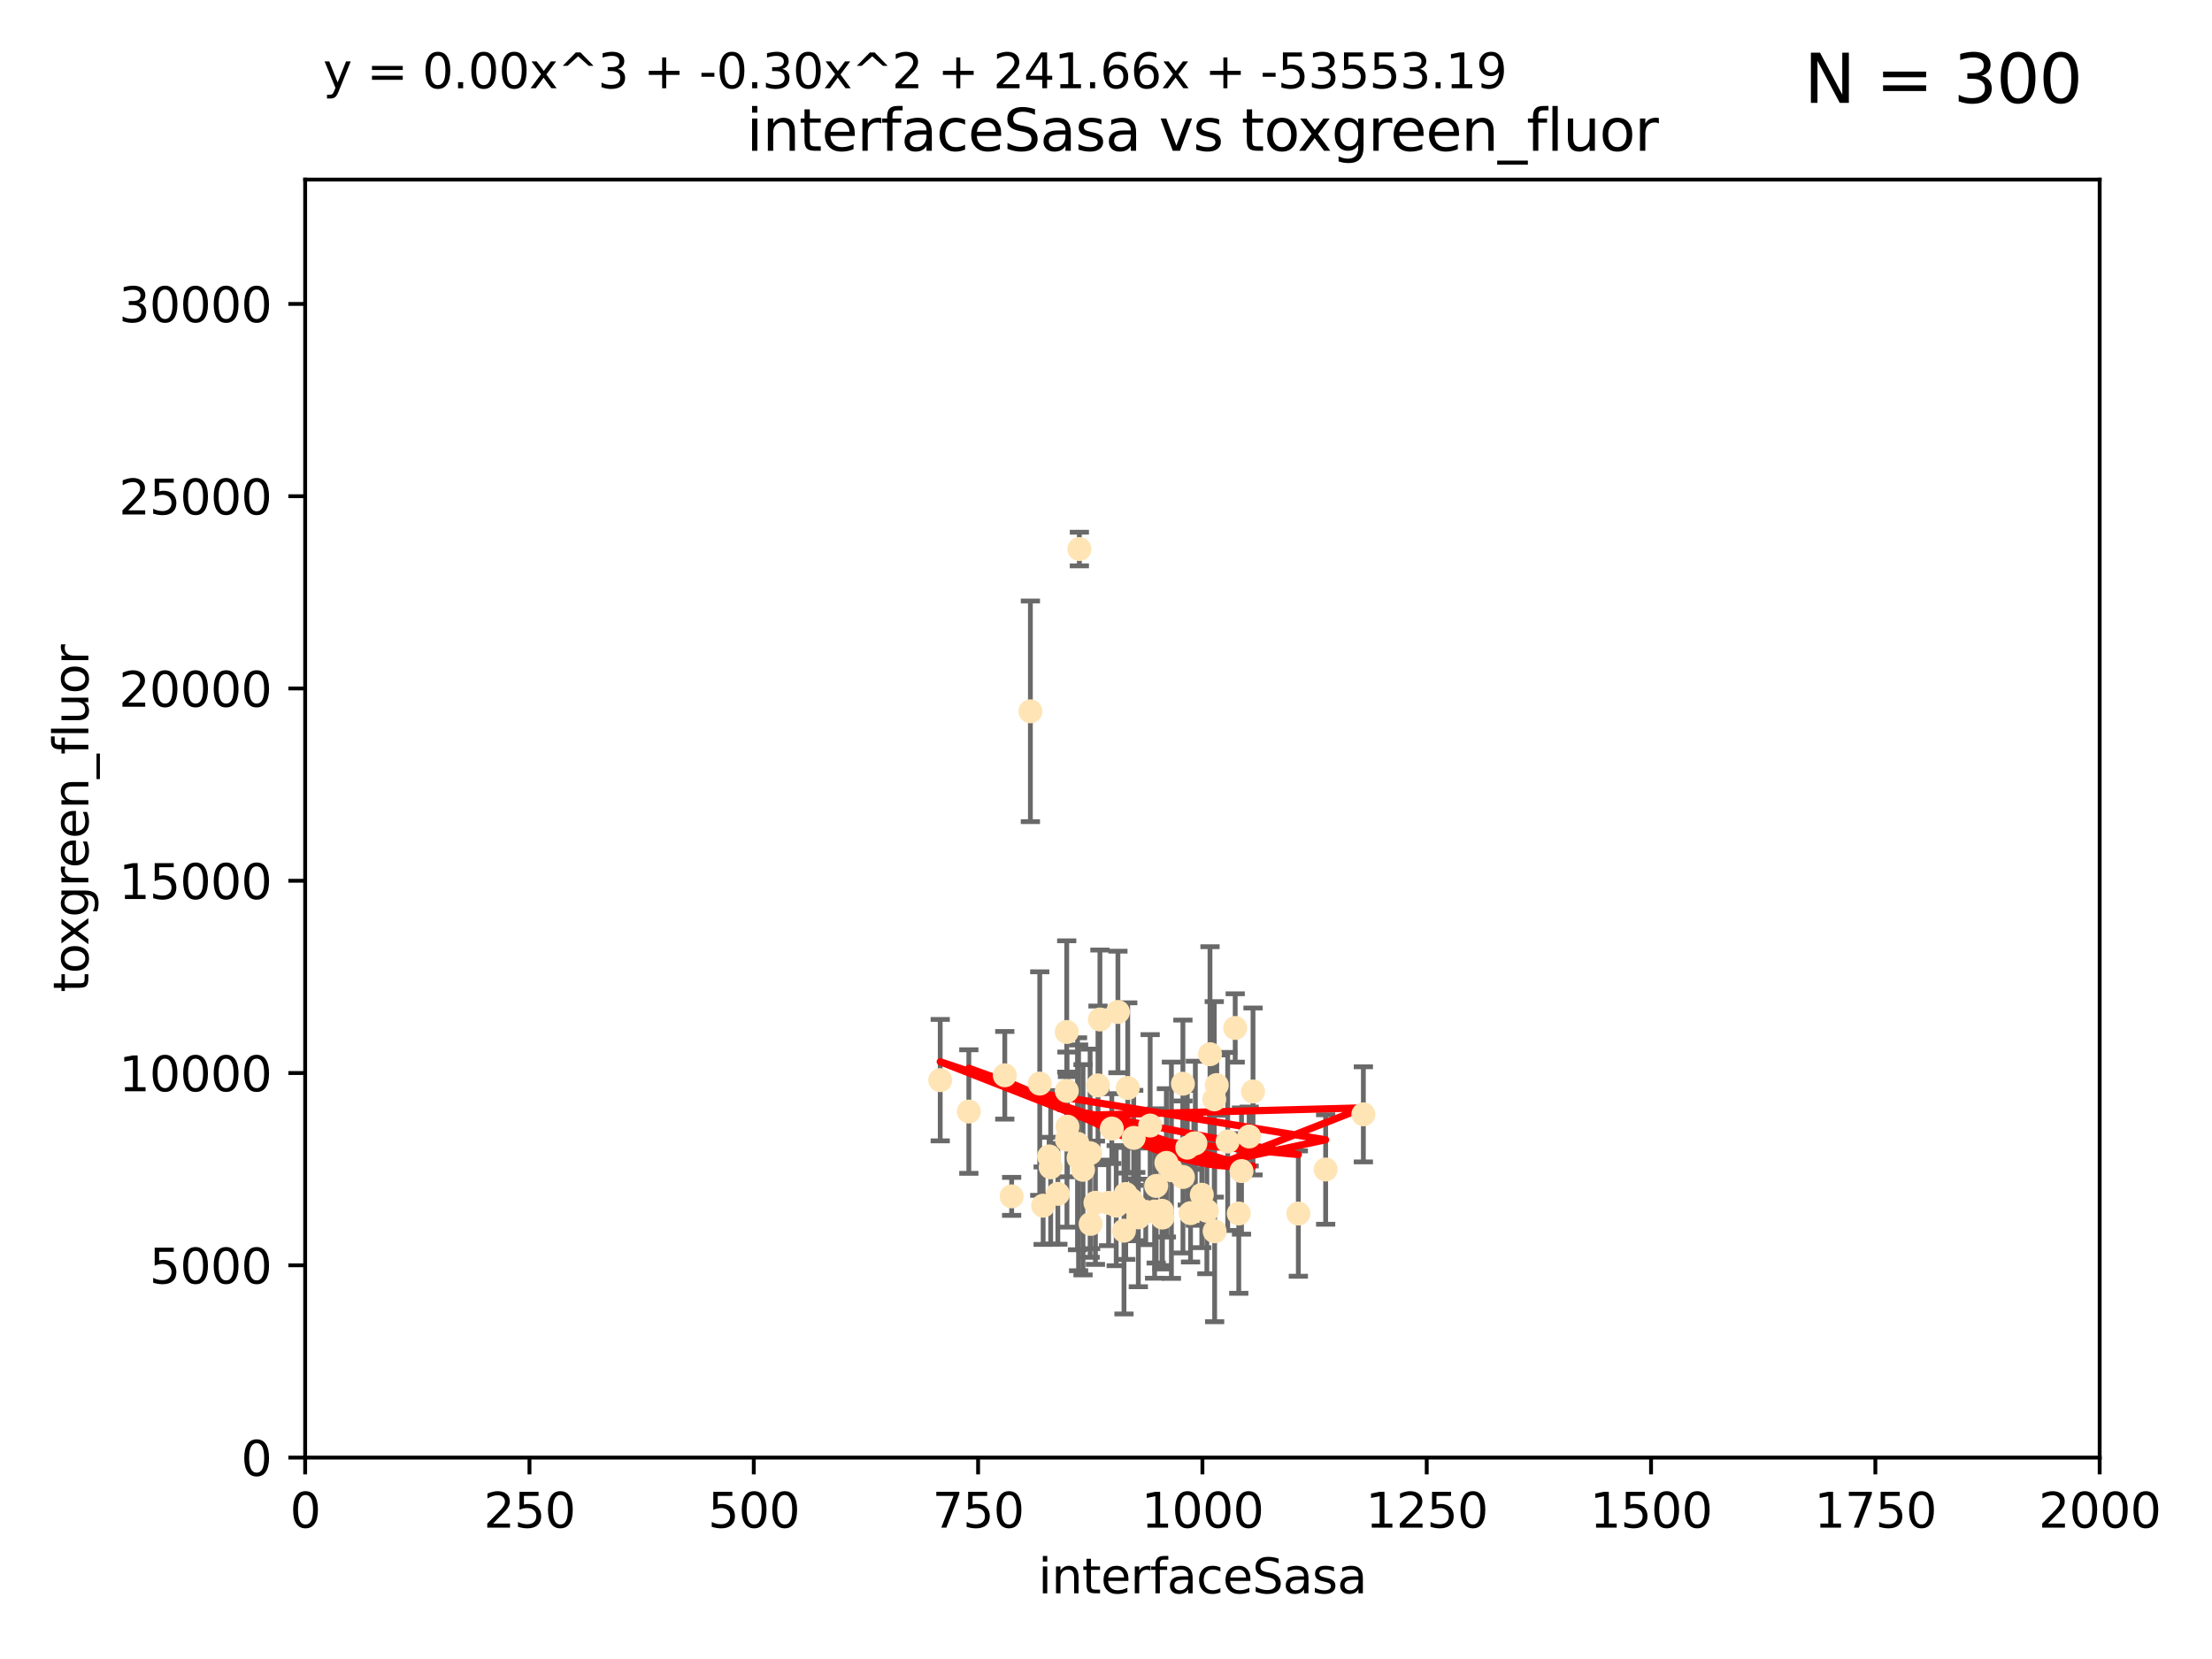 <?xml version="1.0" encoding="utf-8" standalone="no"?>
<!DOCTYPE svg PUBLIC "-//W3C//DTD SVG 1.1//EN"
  "http://www.w3.org/Graphics/SVG/1.1/DTD/svg11.dtd">
<svg xmlns:xlink="http://www.w3.org/1999/xlink" width="460.8pt" height="345.6pt" viewBox="0 0 460.8 345.6" xmlns="http://www.w3.org/2000/svg" version="1.1">
 <defs>
  <style type="text/css">*{stroke-linejoin: round; stroke-linecap: butt}</style>
 </defs>
 <g id="figure_1">
  <g id="patch_1">
   <path d="M 0 345.6 
L 460.8 345.6 
L 460.8 0 
L 0 0 
z
" style="fill: #ffffff"/>
  </g>
  <g id="axes_1">
   <g id="patch_2">
    <path d="M 63.571 303.64 
L 437.4 303.64 
L 437.4 37.411 
L 63.571 37.411 
z
" style="fill: #ffffff"/>
   </g>
   <g id="PathCollection_1">
    <defs>
     <path id="m7c29e1e94b" d="M 0 1.118 
C 0.297 1.118 0.581 1 0.791 0.791 
C 1 0.581 1.118 0.297 1.118 0 
C 1.118 -0.297 1 -0.581 0.791 -0.791 
C 0.581 -1 0.297 -1.118 0 -1.118 
C -0.297 -1.118 -0.581 -1 -0.791 -0.791 
C -1 -0.581 -1.118 -0.297 -1.118 0 
C -1.118 0.297 -1 0.581 -0.791 0.791 
C -0.581 1 -0.297 1.118 0 1.118 
z
" style="stroke: #ffe4b5"/>
    </defs>
    <g clip-path="url(#pacd7033d51)">
     <use xlink:href="#m7c29e1e94b" x="230.944" y="250.586" style="fill: #ffe4b5; stroke: #ffe4b5"/>
     <use xlink:href="#m7c29e1e94b" x="257.317" y="214.142" style="fill: #ffe4b5; stroke: #ffe4b5"/>
     <use xlink:href="#m7c29e1e94b" x="253.473" y="226.035" style="fill: #ffe4b5; stroke: #ffe4b5"/>
     <use xlink:href="#m7c29e1e94b" x="284.016" y="232.138" style="fill: #ffe4b5; stroke: #ffe4b5"/>
     <use xlink:href="#m7c29e1e94b" x="224.852" y="114.374" style="fill: #ffe4b5; stroke: #ffe4b5"/>
     <use xlink:href="#m7c29e1e94b" x="229.134" y="212.376" style="fill: #ffe4b5; stroke: #ffe4b5"/>
     <use xlink:href="#m7c29e1e94b" x="252.951" y="229.021" style="fill: #ffe4b5; stroke: #ffe4b5"/>
     <use xlink:href="#m7c29e1e94b" x="248.013" y="252.72" style="fill: #ffe4b5; stroke: #ffe4b5"/>
     <use xlink:href="#m7c29e1e94b" x="261.026" y="227.372" style="fill: #ffe4b5; stroke: #ffe4b5"/>
     <use xlink:href="#m7c29e1e94b" x="258.058" y="252.794" style="fill: #ffe4b5; stroke: #ffe4b5"/>
     <use xlink:href="#m7c29e1e94b" x="250.357" y="248.887" style="fill: #ffe4b5; stroke: #ffe4b5"/>
     <use xlink:href="#m7c29e1e94b" x="234.146" y="256.373" style="fill: #ffe4b5; stroke: #ffe4b5"/>
     <use xlink:href="#m7c29e1e94b" x="242.065" y="252.225" style="fill: #ffe4b5; stroke: #ffe4b5"/>
     <use xlink:href="#m7c29e1e94b" x="222.376" y="234.705" style="fill: #ffe4b5; stroke: #ffe4b5"/>
     <use xlink:href="#m7c29e1e94b" x="270.467" y="252.808" style="fill: #ffe4b5; stroke: #ffe4b5"/>
     <use xlink:href="#m7c29e1e94b" x="234.932" y="226.641" style="fill: #ffe4b5; stroke: #ffe4b5"/>
     <use xlink:href="#m7c29e1e94b" x="240.856" y="247.05" style="fill: #ffe4b5; stroke: #ffe4b5"/>
     <use xlink:href="#m7c29e1e94b" x="225.615" y="243.688" style="fill: #ffe4b5; stroke: #ffe4b5"/>
     <use xlink:href="#m7c29e1e94b" x="251.411" y="252.228" style="fill: #ffe4b5; stroke: #ffe4b5"/>
     <use xlink:href="#m7c29e1e94b" x="220.37" y="248.704" style="fill: #ffe4b5; stroke: #ffe4b5"/>
     <use xlink:href="#m7c29e1e94b" x="232.527" y="251.16" style="fill: #ffe4b5; stroke: #ffe4b5"/>
     <use xlink:href="#m7c29e1e94b" x="244.026" y="243.781" style="fill: #ffe4b5; stroke: #ffe4b5"/>
     <use xlink:href="#m7c29e1e94b" x="247.332" y="239.082" style="fill: #ffe4b5; stroke: #ffe4b5"/>
     <use xlink:href="#m7c29e1e94b" x="253.033" y="256.503" style="fill: #ffe4b5; stroke: #ffe4b5"/>
     <use xlink:href="#m7c29e1e94b" x="242.979" y="242.243" style="fill: #ffe4b5; stroke: #ffe4b5"/>
     <use xlink:href="#m7c29e1e94b" x="227.196" y="254.966" style="fill: #ffe4b5; stroke: #ffe4b5"/>
     <use xlink:href="#m7c29e1e94b" x="260.224" y="236.753" style="fill: #ffe4b5; stroke: #ffe4b5"/>
     <use xlink:href="#m7c29e1e94b" x="234.51" y="248.729" style="fill: #ffe4b5; stroke: #ffe4b5"/>
     <use xlink:href="#m7c29e1e94b" x="224.465" y="238.266" style="fill: #ffe4b5; stroke: #ffe4b5"/>
     <use xlink:href="#m7c29e1e94b" x="209.316" y="224.002" style="fill: #ffe4b5; stroke: #ffe4b5"/>
     <use xlink:href="#m7c29e1e94b" x="218.877" y="243.169" style="fill: #ffe4b5; stroke: #ffe4b5"/>
     <use xlink:href="#m7c29e1e94b" x="258.628" y="243.949" style="fill: #ffe4b5; stroke: #ffe4b5"/>
     <use xlink:href="#m7c29e1e94b" x="231.609" y="235.101" style="fill: #ffe4b5; stroke: #ffe4b5"/>
     <use xlink:href="#m7c29e1e94b" x="216.6" y="225.731" style="fill: #ffe4b5; stroke: #ffe4b5"/>
     <use xlink:href="#m7c29e1e94b" x="238.682" y="252.459" style="fill: #ffe4b5; stroke: #ffe4b5"/>
     <use xlink:href="#m7c29e1e94b" x="255.751" y="237.786" style="fill: #ffe4b5; stroke: #ffe4b5"/>
     <use xlink:href="#m7c29e1e94b" x="222.232" y="227.251" style="fill: #ffe4b5; stroke: #ffe4b5"/>
     <use xlink:href="#m7c29e1e94b" x="246.422" y="225.755" style="fill: #ffe4b5; stroke: #ffe4b5"/>
     <use xlink:href="#m7c29e1e94b" x="252.065" y="219.606" style="fill: #ffe4b5; stroke: #ffe4b5"/>
     <use xlink:href="#m7c29e1e94b" x="276.158" y="243.629" style="fill: #ffe4b5; stroke: #ffe4b5"/>
     <use xlink:href="#m7c29e1e94b" x="214.649" y="148.181" style="fill: #ffe4b5; stroke: #ffe4b5"/>
     <use xlink:href="#m7c29e1e94b" x="195.864" y="225.013" style="fill: #ffe4b5; stroke: #ffe4b5"/>
     <use xlink:href="#m7c29e1e94b" x="249.02" y="238.16" style="fill: #ffe4b5; stroke: #ffe4b5"/>
     <use xlink:href="#m7c29e1e94b" x="237.136" y="253.604" style="fill: #ffe4b5; stroke: #ffe4b5"/>
     <use xlink:href="#m7c29e1e94b" x="222.217" y="214.982" style="fill: #ffe4b5; stroke: #ffe4b5"/>
     <use xlink:href="#m7c29e1e94b" x="228.733" y="226.106" style="fill: #ffe4b5; stroke: #ffe4b5"/>
     <use xlink:href="#m7c29e1e94b" x="240.525" y="252.382" style="fill: #ffe4b5; stroke: #ffe4b5"/>
     <use xlink:href="#m7c29e1e94b" x="232.884" y="210.811" style="fill: #ffe4b5; stroke: #ffe4b5"/>
     <use xlink:href="#m7c29e1e94b" x="242.155" y="253.638" style="fill: #ffe4b5; stroke: #ffe4b5"/>
     <use xlink:href="#m7c29e1e94b" x="228.2" y="250.551" style="fill: #ffe4b5; stroke: #ffe4b5"/>
     <use xlink:href="#m7c29e1e94b" x="218.555" y="240.904" style="fill: #ffe4b5; stroke: #ffe4b5"/>
     <use xlink:href="#m7c29e1e94b" x="217.308" y="251.165" style="fill: #ffe4b5; stroke: #ffe4b5"/>
     <use xlink:href="#m7c29e1e94b" x="236.172" y="237.036" style="fill: #ffe4b5; stroke: #ffe4b5"/>
     <use xlink:href="#m7c29e1e94b" x="235.708" y="250.007" style="fill: #ffe4b5; stroke: #ffe4b5"/>
     <use xlink:href="#m7c29e1e94b" x="227.093" y="240.236" style="fill: #ffe4b5; stroke: #ffe4b5"/>
     <use xlink:href="#m7c29e1e94b" x="201.826" y="231.557" style="fill: #ffe4b5; stroke: #ffe4b5"/>
     <use xlink:href="#m7c29e1e94b" x="210.744" y="249.226" style="fill: #ffe4b5; stroke: #ffe4b5"/>
     <use xlink:href="#m7c29e1e94b" x="248.697" y="238.233" style="fill: #ffe4b5; stroke: #ffe4b5"/>
     <use xlink:href="#m7c29e1e94b" x="236.603" y="251.355" style="fill: #ffe4b5; stroke: #ffe4b5"/>
     <use xlink:href="#m7c29e1e94b" x="246.431" y="245.186" style="fill: #ffe4b5; stroke: #ffe4b5"/>
     <use xlink:href="#m7c29e1e94b" x="224.686" y="241.198" style="fill: #ffe4b5; stroke: #ffe4b5"/>
     <use xlink:href="#m7c29e1e94b" x="239.6" y="234.47" style="fill: #ffe4b5; stroke: #ffe4b5"/>
     <use xlink:href="#m7c29e1e94b" x="222.265" y="237.399" style="fill: #ffe4b5; stroke: #ffe4b5"/>
    </g>
   </g>
   <g id="matplotlib.axis_1">
    <g id="xtick_1">
     <g id="line2d_1">
      <defs>
       <path id="m3c625087c8" d="M 0 0 
L 0 3.5 
" style="stroke: #000000; stroke-width: 0.8"/>
      </defs>
      <g>
       <use xlink:href="#m3c625087c8" x="63.571" y="303.64" style="stroke: #000000; stroke-width: 0.8"/>
      </g>
     </g>
     <g id="text_1">
      <!-- 0 -->
      <g transform="translate(60.39 318.238)scale(0.1 -0.1)">
       <defs>
        <path id="DejaVuSans-30" d="M 2034 4250 
Q 1547 4250 1301 3770 
Q 1056 3291 1056 2328 
Q 1056 1369 1301 889 
Q 1547 409 2034 409 
Q 2525 409 2770 889 
Q 3016 1369 3016 2328 
Q 3016 3291 2770 3770 
Q 2525 4250 2034 4250 
z
M 2034 4750 
Q 2819 4750 3233 4129 
Q 3647 3509 3647 2328 
Q 3647 1150 3233 529 
Q 2819 -91 2034 -91 
Q 1250 -91 836 529 
Q 422 1150 422 2328 
Q 422 3509 836 4129 
Q 1250 4750 2034 4750 
z
" transform="scale(0.016)"/>
       </defs>
       <use xlink:href="#DejaVuSans-30"/>
      </g>
     </g>
    </g>
    <g id="xtick_2">
     <g id="line2d_2">
      <g>
       <use xlink:href="#m3c625087c8" x="110.3" y="303.64" style="stroke: #000000; stroke-width: 0.8"/>
      </g>
     </g>
     <g id="text_2">
      <!-- 250 -->
      <g transform="translate(100.756 318.238)scale(0.1 -0.1)">
       <defs>
        <path id="DejaVuSans-32" d="M 1228 531 
L 3431 531 
L 3431 0 
L 469 0 
L 469 531 
Q 828 903 1448 1529 
Q 2069 2156 2228 2338 
Q 2531 2678 2651 2914 
Q 2772 3150 2772 3378 
Q 2772 3750 2511 3984 
Q 2250 4219 1831 4219 
Q 1534 4219 1204 4116 
Q 875 4013 500 3803 
L 500 4441 
Q 881 4594 1212 4672 
Q 1544 4750 1819 4750 
Q 2544 4750 2975 4387 
Q 3406 4025 3406 3419 
Q 3406 3131 3298 2873 
Q 3191 2616 2906 2266 
Q 2828 2175 2409 1742 
Q 1991 1309 1228 531 
z
" transform="scale(0.016)"/>
        <path id="DejaVuSans-35" d="M 691 4666 
L 3169 4666 
L 3169 4134 
L 1269 4134 
L 1269 2991 
Q 1406 3038 1543 3061 
Q 1681 3084 1819 3084 
Q 2600 3084 3056 2656 
Q 3513 2228 3513 1497 
Q 3513 744 3044 326 
Q 2575 -91 1722 -91 
Q 1428 -91 1123 -41 
Q 819 9 494 109 
L 494 744 
Q 775 591 1075 516 
Q 1375 441 1709 441 
Q 2250 441 2565 725 
Q 2881 1009 2881 1497 
Q 2881 1984 2565 2268 
Q 2250 2553 1709 2553 
Q 1456 2553 1204 2497 
Q 953 2441 691 2322 
L 691 4666 
z
" transform="scale(0.016)"/>
       </defs>
       <use xlink:href="#DejaVuSans-32"/>
       <use xlink:href="#DejaVuSans-35" x="63.623"/>
       <use xlink:href="#DejaVuSans-30" x="127.246"/>
      </g>
     </g>
    </g>
    <g id="xtick_3">
     <g id="line2d_3">
      <g>
       <use xlink:href="#m3c625087c8" x="157.028" y="303.64" style="stroke: #000000; stroke-width: 0.8"/>
      </g>
     </g>
     <g id="text_3">
      <!-- 500 -->
      <g transform="translate(147.485 318.238)scale(0.1 -0.1)">
       <use xlink:href="#DejaVuSans-35"/>
       <use xlink:href="#DejaVuSans-30" x="63.623"/>
       <use xlink:href="#DejaVuSans-30" x="127.246"/>
      </g>
     </g>
    </g>
    <g id="xtick_4">
     <g id="line2d_4">
      <g>
       <use xlink:href="#m3c625087c8" x="203.757" y="303.64" style="stroke: #000000; stroke-width: 0.8"/>
      </g>
     </g>
     <g id="text_4">
      <!-- 750 -->
      <g transform="translate(194.213 318.238)scale(0.1 -0.1)">
       <defs>
        <path id="DejaVuSans-37" d="M 525 4666 
L 3525 4666 
L 3525 4397 
L 1831 0 
L 1172 0 
L 2766 4134 
L 525 4134 
L 525 4666 
z
" transform="scale(0.016)"/>
       </defs>
       <use xlink:href="#DejaVuSans-37"/>
       <use xlink:href="#DejaVuSans-35" x="63.623"/>
       <use xlink:href="#DejaVuSans-30" x="127.246"/>
      </g>
     </g>
    </g>
    <g id="xtick_5">
     <g id="line2d_5">
      <g>
       <use xlink:href="#m3c625087c8" x="250.486" y="303.64" style="stroke: #000000; stroke-width: 0.8"/>
      </g>
     </g>
     <g id="text_5">
      <!-- 1000 -->
      <g transform="translate(237.761 318.238)scale(0.1 -0.1)">
       <defs>
        <path id="DejaVuSans-31" d="M 794 531 
L 1825 531 
L 1825 4091 
L 703 3866 
L 703 4441 
L 1819 4666 
L 2450 4666 
L 2450 531 
L 3481 531 
L 3481 0 
L 794 0 
L 794 531 
z
" transform="scale(0.016)"/>
       </defs>
       <use xlink:href="#DejaVuSans-31"/>
       <use xlink:href="#DejaVuSans-30" x="63.623"/>
       <use xlink:href="#DejaVuSans-30" x="127.246"/>
       <use xlink:href="#DejaVuSans-30" x="190.869"/>
      </g>
     </g>
    </g>
    <g id="xtick_6">
     <g id="line2d_6">
      <g>
       <use xlink:href="#m3c625087c8" x="297.214" y="303.64" style="stroke: #000000; stroke-width: 0.8"/>
      </g>
     </g>
     <g id="text_6">
      <!-- 1250 -->
      <g transform="translate(284.489 318.238)scale(0.1 -0.1)">
       <use xlink:href="#DejaVuSans-31"/>
       <use xlink:href="#DejaVuSans-32" x="63.623"/>
       <use xlink:href="#DejaVuSans-35" x="127.246"/>
       <use xlink:href="#DejaVuSans-30" x="190.869"/>
      </g>
     </g>
    </g>
    <g id="xtick_7">
     <g id="line2d_7">
      <g>
       <use xlink:href="#m3c625087c8" x="343.943" y="303.64" style="stroke: #000000; stroke-width: 0.8"/>
      </g>
     </g>
     <g id="text_7">
      <!-- 1500 -->
      <g transform="translate(331.218 318.238)scale(0.1 -0.1)">
       <use xlink:href="#DejaVuSans-31"/>
       <use xlink:href="#DejaVuSans-35" x="63.623"/>
       <use xlink:href="#DejaVuSans-30" x="127.246"/>
       <use xlink:href="#DejaVuSans-30" x="190.869"/>
      </g>
     </g>
    </g>
    <g id="xtick_8">
     <g id="line2d_8">
      <g>
       <use xlink:href="#m3c625087c8" x="390.671" y="303.64" style="stroke: #000000; stroke-width: 0.8"/>
      </g>
     </g>
     <g id="text_8">
      <!-- 1750 -->
      <g transform="translate(377.946 318.238)scale(0.1 -0.1)">
       <use xlink:href="#DejaVuSans-31"/>
       <use xlink:href="#DejaVuSans-37" x="63.623"/>
       <use xlink:href="#DejaVuSans-35" x="127.246"/>
       <use xlink:href="#DejaVuSans-30" x="190.869"/>
      </g>
     </g>
    </g>
    <g id="xtick_9">
     <g id="line2d_9">
      <g>
       <use xlink:href="#m3c625087c8" x="437.4" y="303.64" style="stroke: #000000; stroke-width: 0.8"/>
      </g>
     </g>
     <g id="text_9">
      <!-- 2000 -->
      <g transform="translate(424.675 318.238)scale(0.1 -0.1)">
       <use xlink:href="#DejaVuSans-32"/>
       <use xlink:href="#DejaVuSans-30" x="63.623"/>
       <use xlink:href="#DejaVuSans-30" x="127.246"/>
       <use xlink:href="#DejaVuSans-30" x="190.869"/>
      </g>
     </g>
    </g>
    <g id="text_10">
     <!-- interfaceSasa -->
     <g transform="translate(216.279 331.917)scale(0.1 -0.1)">
      <defs>
       <path id="DejaVuSans-69" d="M 603 3500 
L 1178 3500 
L 1178 0 
L 603 0 
L 603 3500 
z
M 603 4863 
L 1178 4863 
L 1178 4134 
L 603 4134 
L 603 4863 
z
" transform="scale(0.016)"/>
       <path id="DejaVuSans-6e" d="M 3513 2113 
L 3513 0 
L 2938 0 
L 2938 2094 
Q 2938 2591 2744 2837 
Q 2550 3084 2163 3084 
Q 1697 3084 1428 2787 
Q 1159 2491 1159 1978 
L 1159 0 
L 581 0 
L 581 3500 
L 1159 3500 
L 1159 2956 
Q 1366 3272 1645 3428 
Q 1925 3584 2291 3584 
Q 2894 3584 3203 3211 
Q 3513 2838 3513 2113 
z
" transform="scale(0.016)"/>
       <path id="DejaVuSans-74" d="M 1172 4494 
L 1172 3500 
L 2356 3500 
L 2356 3053 
L 1172 3053 
L 1172 1153 
Q 1172 725 1289 603 
Q 1406 481 1766 481 
L 2356 481 
L 2356 0 
L 1766 0 
Q 1100 0 847 248 
Q 594 497 594 1153 
L 594 3053 
L 172 3053 
L 172 3500 
L 594 3500 
L 594 4494 
L 1172 4494 
z
" transform="scale(0.016)"/>
       <path id="DejaVuSans-65" d="M 3597 1894 
L 3597 1613 
L 953 1613 
Q 991 1019 1311 708 
Q 1631 397 2203 397 
Q 2534 397 2845 478 
Q 3156 559 3463 722 
L 3463 178 
Q 3153 47 2828 -22 
Q 2503 -91 2169 -91 
Q 1331 -91 842 396 
Q 353 884 353 1716 
Q 353 2575 817 3079 
Q 1281 3584 2069 3584 
Q 2775 3584 3186 3129 
Q 3597 2675 3597 1894 
z
M 3022 2063 
Q 3016 2534 2758 2815 
Q 2500 3097 2075 3097 
Q 1594 3097 1305 2825 
Q 1016 2553 972 2059 
L 3022 2063 
z
" transform="scale(0.016)"/>
       <path id="DejaVuSans-72" d="M 2631 2963 
Q 2534 3019 2420 3045 
Q 2306 3072 2169 3072 
Q 1681 3072 1420 2755 
Q 1159 2438 1159 1844 
L 1159 0 
L 581 0 
L 581 3500 
L 1159 3500 
L 1159 2956 
Q 1341 3275 1631 3429 
Q 1922 3584 2338 3584 
Q 2397 3584 2469 3576 
Q 2541 3569 2628 3553 
L 2631 2963 
z
" transform="scale(0.016)"/>
       <path id="DejaVuSans-66" d="M 2375 4863 
L 2375 4384 
L 1825 4384 
Q 1516 4384 1395 4259 
Q 1275 4134 1275 3809 
L 1275 3500 
L 2222 3500 
L 2222 3053 
L 1275 3053 
L 1275 0 
L 697 0 
L 697 3053 
L 147 3053 
L 147 3500 
L 697 3500 
L 697 3744 
Q 697 4328 969 4595 
Q 1241 4863 1831 4863 
L 2375 4863 
z
" transform="scale(0.016)"/>
       <path id="DejaVuSans-61" d="M 2194 1759 
Q 1497 1759 1228 1600 
Q 959 1441 959 1056 
Q 959 750 1161 570 
Q 1363 391 1709 391 
Q 2188 391 2477 730 
Q 2766 1069 2766 1631 
L 2766 1759 
L 2194 1759 
z
M 3341 1997 
L 3341 0 
L 2766 0 
L 2766 531 
Q 2569 213 2275 61 
Q 1981 -91 1556 -91 
Q 1019 -91 701 211 
Q 384 513 384 1019 
Q 384 1609 779 1909 
Q 1175 2209 1959 2209 
L 2766 2209 
L 2766 2266 
Q 2766 2663 2505 2880 
Q 2244 3097 1772 3097 
Q 1472 3097 1187 3025 
Q 903 2953 641 2809 
L 641 3341 
Q 956 3463 1253 3523 
Q 1550 3584 1831 3584 
Q 2591 3584 2966 3190 
Q 3341 2797 3341 1997 
z
" transform="scale(0.016)"/>
       <path id="DejaVuSans-63" d="M 3122 3366 
L 3122 2828 
Q 2878 2963 2633 3030 
Q 2388 3097 2138 3097 
Q 1578 3097 1268 2742 
Q 959 2388 959 1747 
Q 959 1106 1268 751 
Q 1578 397 2138 397 
Q 2388 397 2633 464 
Q 2878 531 3122 666 
L 3122 134 
Q 2881 22 2623 -34 
Q 2366 -91 2075 -91 
Q 1284 -91 818 406 
Q 353 903 353 1747 
Q 353 2603 823 3093 
Q 1294 3584 2113 3584 
Q 2378 3584 2631 3529 
Q 2884 3475 3122 3366 
z
" transform="scale(0.016)"/>
       <path id="DejaVuSans-53" d="M 3425 4513 
L 3425 3897 
Q 3066 4069 2747 4153 
Q 2428 4238 2131 4238 
Q 1616 4238 1336 4038 
Q 1056 3838 1056 3469 
Q 1056 3159 1242 3001 
Q 1428 2844 1947 2747 
L 2328 2669 
Q 3034 2534 3370 2195 
Q 3706 1856 3706 1288 
Q 3706 609 3251 259 
Q 2797 -91 1919 -91 
Q 1588 -91 1214 -16 
Q 841 59 441 206 
L 441 856 
Q 825 641 1194 531 
Q 1563 422 1919 422 
Q 2459 422 2753 634 
Q 3047 847 3047 1241 
Q 3047 1584 2836 1778 
Q 2625 1972 2144 2069 
L 1759 2144 
Q 1053 2284 737 2584 
Q 422 2884 422 3419 
Q 422 4038 858 4394 
Q 1294 4750 2059 4750 
Q 2388 4750 2728 4690 
Q 3069 4631 3425 4513 
z
" transform="scale(0.016)"/>
       <path id="DejaVuSans-73" d="M 2834 3397 
L 2834 2853 
Q 2591 2978 2328 3040 
Q 2066 3103 1784 3103 
Q 1356 3103 1142 2972 
Q 928 2841 928 2578 
Q 928 2378 1081 2264 
Q 1234 2150 1697 2047 
L 1894 2003 
Q 2506 1872 2764 1633 
Q 3022 1394 3022 966 
Q 3022 478 2636 193 
Q 2250 -91 1575 -91 
Q 1294 -91 989 -36 
Q 684 19 347 128 
L 347 722 
Q 666 556 975 473 
Q 1284 391 1588 391 
Q 1994 391 2212 530 
Q 2431 669 2431 922 
Q 2431 1156 2273 1281 
Q 2116 1406 1581 1522 
L 1381 1569 
Q 847 1681 609 1914 
Q 372 2147 372 2553 
Q 372 3047 722 3315 
Q 1072 3584 1716 3584 
Q 2034 3584 2315 3537 
Q 2597 3491 2834 3397 
z
" transform="scale(0.016)"/>
      </defs>
      <use xlink:href="#DejaVuSans-69"/>
      <use xlink:href="#DejaVuSans-6e" x="27.783"/>
      <use xlink:href="#DejaVuSans-74" x="91.162"/>
      <use xlink:href="#DejaVuSans-65" x="130.371"/>
      <use xlink:href="#DejaVuSans-72" x="191.895"/>
      <use xlink:href="#DejaVuSans-66" x="233.008"/>
      <use xlink:href="#DejaVuSans-61" x="268.213"/>
      <use xlink:href="#DejaVuSans-63" x="329.492"/>
      <use xlink:href="#DejaVuSans-65" x="384.473"/>
      <use xlink:href="#DejaVuSans-53" x="445.996"/>
      <use xlink:href="#DejaVuSans-61" x="509.473"/>
      <use xlink:href="#DejaVuSans-73" x="570.752"/>
      <use xlink:href="#DejaVuSans-61" x="622.852"/>
     </g>
    </g>
   </g>
   <g id="matplotlib.axis_2">
    <g id="ytick_1">
     <g id="line2d_10">
      <defs>
       <path id="m18c7218001" d="M 0 0 
L -3.5 0 
" style="stroke: #000000; stroke-width: 0.8"/>
      </defs>
      <g>
       <use xlink:href="#m18c7218001" x="63.571" y="303.64" style="stroke: #000000; stroke-width: 0.8"/>
      </g>
     </g>
     <g id="text_11">
      <!-- 0 -->
      <g transform="translate(50.209 307.439)scale(0.1 -0.1)">
       <use xlink:href="#DejaVuSans-30"/>
      </g>
     </g>
    </g>
    <g id="ytick_2">
     <g id="line2d_11">
      <g>
       <use xlink:href="#m18c7218001" x="63.571" y="263.586" style="stroke: #000000; stroke-width: 0.8"/>
      </g>
     </g>
     <g id="text_12">
      <!-- 5000 -->
      <g transform="translate(31.121 267.385)scale(0.1 -0.1)">
       <use xlink:href="#DejaVuSans-35"/>
       <use xlink:href="#DejaVuSans-30" x="63.623"/>
       <use xlink:href="#DejaVuSans-30" x="127.246"/>
       <use xlink:href="#DejaVuSans-30" x="190.869"/>
      </g>
     </g>
    </g>
    <g id="ytick_3">
     <g id="line2d_12">
      <g>
       <use xlink:href="#m18c7218001" x="63.571" y="223.532" style="stroke: #000000; stroke-width: 0.8"/>
      </g>
     </g>
     <g id="text_13">
      <!-- 10000 -->
      <g transform="translate(24.759 227.331)scale(0.1 -0.1)">
       <use xlink:href="#DejaVuSans-31"/>
       <use xlink:href="#DejaVuSans-30" x="63.623"/>
       <use xlink:href="#DejaVuSans-30" x="127.246"/>
       <use xlink:href="#DejaVuSans-30" x="190.869"/>
       <use xlink:href="#DejaVuSans-30" x="254.492"/>
      </g>
     </g>
    </g>
    <g id="ytick_4">
     <g id="line2d_13">
      <g>
       <use xlink:href="#m18c7218001" x="63.571" y="183.478" style="stroke: #000000; stroke-width: 0.8"/>
      </g>
     </g>
     <g id="text_14">
      <!-- 15000 -->
      <g transform="translate(24.759 187.278)scale(0.1 -0.1)">
       <use xlink:href="#DejaVuSans-31"/>
       <use xlink:href="#DejaVuSans-35" x="63.623"/>
       <use xlink:href="#DejaVuSans-30" x="127.246"/>
       <use xlink:href="#DejaVuSans-30" x="190.869"/>
       <use xlink:href="#DejaVuSans-30" x="254.492"/>
      </g>
     </g>
    </g>
    <g id="ytick_5">
     <g id="line2d_14">
      <g>
       <use xlink:href="#m18c7218001" x="63.571" y="143.424" style="stroke: #000000; stroke-width: 0.8"/>
      </g>
     </g>
     <g id="text_15">
      <!-- 20000 -->
      <g transform="translate(24.759 147.224)scale(0.1 -0.1)">
       <use xlink:href="#DejaVuSans-32"/>
       <use xlink:href="#DejaVuSans-30" x="63.623"/>
       <use xlink:href="#DejaVuSans-30" x="127.246"/>
       <use xlink:href="#DejaVuSans-30" x="190.869"/>
       <use xlink:href="#DejaVuSans-30" x="254.492"/>
      </g>
     </g>
    </g>
    <g id="ytick_6">
     <g id="line2d_15">
      <g>
       <use xlink:href="#m18c7218001" x="63.571" y="103.371" style="stroke: #000000; stroke-width: 0.8"/>
      </g>
     </g>
     <g id="text_16">
      <!-- 25000 -->
      <g transform="translate(24.759 107.17)scale(0.1 -0.1)">
       <use xlink:href="#DejaVuSans-32"/>
       <use xlink:href="#DejaVuSans-35" x="63.623"/>
       <use xlink:href="#DejaVuSans-30" x="127.246"/>
       <use xlink:href="#DejaVuSans-30" x="190.869"/>
       <use xlink:href="#DejaVuSans-30" x="254.492"/>
      </g>
     </g>
    </g>
    <g id="ytick_7">
     <g id="line2d_16">
      <g>
       <use xlink:href="#m18c7218001" x="63.571" y="63.317" style="stroke: #000000; stroke-width: 0.8"/>
      </g>
     </g>
     <g id="text_17">
      <!-- 30000 -->
      <g transform="translate(24.759 67.116)scale(0.1 -0.1)">
       <defs>
        <path id="DejaVuSans-33" d="M 2597 2516 
Q 3050 2419 3304 2112 
Q 3559 1806 3559 1356 
Q 3559 666 3084 287 
Q 2609 -91 1734 -91 
Q 1441 -91 1130 -33 
Q 819 25 488 141 
L 488 750 
Q 750 597 1062 519 
Q 1375 441 1716 441 
Q 2309 441 2620 675 
Q 2931 909 2931 1356 
Q 2931 1769 2642 2001 
Q 2353 2234 1838 2234 
L 1294 2234 
L 1294 2753 
L 1863 2753 
Q 2328 2753 2575 2939 
Q 2822 3125 2822 3475 
Q 2822 3834 2567 4026 
Q 2313 4219 1838 4219 
Q 1578 4219 1281 4162 
Q 984 4106 628 3988 
L 628 4550 
Q 988 4650 1302 4700 
Q 1616 4750 1894 4750 
Q 2613 4750 3031 4423 
Q 3450 4097 3450 3541 
Q 3450 3153 3228 2886 
Q 3006 2619 2597 2516 
z
" transform="scale(0.016)"/>
       </defs>
       <use xlink:href="#DejaVuSans-33"/>
       <use xlink:href="#DejaVuSans-30" x="63.623"/>
       <use xlink:href="#DejaVuSans-30" x="127.246"/>
       <use xlink:href="#DejaVuSans-30" x="190.869"/>
       <use xlink:href="#DejaVuSans-30" x="254.492"/>
      </g>
     </g>
    </g>
    <g id="text_18">
     <!-- toxgreen_fluor -->
     <g transform="translate(18.401 206.72)rotate(-90)scale(0.1 -0.1)">
      <defs>
       <path id="DejaVuSans-6f" d="M 1959 3097 
Q 1497 3097 1228 2736 
Q 959 2375 959 1747 
Q 959 1119 1226 758 
Q 1494 397 1959 397 
Q 2419 397 2687 759 
Q 2956 1122 2956 1747 
Q 2956 2369 2687 2733 
Q 2419 3097 1959 3097 
z
M 1959 3584 
Q 2709 3584 3137 3096 
Q 3566 2609 3566 1747 
Q 3566 888 3137 398 
Q 2709 -91 1959 -91 
Q 1206 -91 779 398 
Q 353 888 353 1747 
Q 353 2609 779 3096 
Q 1206 3584 1959 3584 
z
" transform="scale(0.016)"/>
       <path id="DejaVuSans-78" d="M 3513 3500 
L 2247 1797 
L 3578 0 
L 2900 0 
L 1881 1375 
L 863 0 
L 184 0 
L 1544 1831 
L 300 3500 
L 978 3500 
L 1906 2253 
L 2834 3500 
L 3513 3500 
z
" transform="scale(0.016)"/>
       <path id="DejaVuSans-67" d="M 2906 1791 
Q 2906 2416 2648 2759 
Q 2391 3103 1925 3103 
Q 1463 3103 1205 2759 
Q 947 2416 947 1791 
Q 947 1169 1205 825 
Q 1463 481 1925 481 
Q 2391 481 2648 825 
Q 2906 1169 2906 1791 
z
M 3481 434 
Q 3481 -459 3084 -895 
Q 2688 -1331 1869 -1331 
Q 1566 -1331 1297 -1286 
Q 1028 -1241 775 -1147 
L 775 -588 
Q 1028 -725 1275 -790 
Q 1522 -856 1778 -856 
Q 2344 -856 2625 -561 
Q 2906 -266 2906 331 
L 2906 616 
Q 2728 306 2450 153 
Q 2172 0 1784 0 
Q 1141 0 747 490 
Q 353 981 353 1791 
Q 353 2603 747 3093 
Q 1141 3584 1784 3584 
Q 2172 3584 2450 3431 
Q 2728 3278 2906 2969 
L 2906 3500 
L 3481 3500 
L 3481 434 
z
" transform="scale(0.016)"/>
       <path id="DejaVuSans-5f" d="M 3263 -1063 
L 3263 -1509 
L -63 -1509 
L -63 -1063 
L 3263 -1063 
z
" transform="scale(0.016)"/>
       <path id="DejaVuSans-6c" d="M 603 4863 
L 1178 4863 
L 1178 0 
L 603 0 
L 603 4863 
z
" transform="scale(0.016)"/>
       <path id="DejaVuSans-75" d="M 544 1381 
L 544 3500 
L 1119 3500 
L 1119 1403 
Q 1119 906 1312 657 
Q 1506 409 1894 409 
Q 2359 409 2629 706 
Q 2900 1003 2900 1516 
L 2900 3500 
L 3475 3500 
L 3475 0 
L 2900 0 
L 2900 538 
Q 2691 219 2414 64 
Q 2138 -91 1772 -91 
Q 1169 -91 856 284 
Q 544 659 544 1381 
z
M 1991 3584 
L 1991 3584 
z
" transform="scale(0.016)"/>
      </defs>
      <use xlink:href="#DejaVuSans-74"/>
      <use xlink:href="#DejaVuSans-6f" x="39.209"/>
      <use xlink:href="#DejaVuSans-78" x="97.266"/>
      <use xlink:href="#DejaVuSans-67" x="156.445"/>
      <use xlink:href="#DejaVuSans-72" x="219.922"/>
      <use xlink:href="#DejaVuSans-65" x="258.785"/>
      <use xlink:href="#DejaVuSans-65" x="320.309"/>
      <use xlink:href="#DejaVuSans-6e" x="381.832"/>
      <use xlink:href="#DejaVuSans-5f" x="445.211"/>
      <use xlink:href="#DejaVuSans-66" x="495.211"/>
      <use xlink:href="#DejaVuSans-6c" x="530.416"/>
      <use xlink:href="#DejaVuSans-75" x="558.199"/>
      <use xlink:href="#DejaVuSans-6f" x="621.578"/>
      <use xlink:href="#DejaVuSans-72" x="682.76"/>
     </g>
    </g>
   </g>
   <g id="LineCollection_1">
    <path d="M 230.944 259.493 
L 230.944 241.679 
" clip-path="url(#pacd7033d51)" style="fill: none; stroke: #696969"/>
    <path d="M 257.317 221.265 
L 257.317 207.019 
" clip-path="url(#pacd7033d51)" style="fill: none; stroke: #696969"/>
    <path d="M 253.473 232.311 
L 253.473 219.76 
" clip-path="url(#pacd7033d51)" style="fill: none; stroke: #696969"/>
    <path d="M 284.016 242.041 
L 284.016 222.234 
" clip-path="url(#pacd7033d51)" style="fill: none; stroke: #696969"/>
    <path d="M 224.852 117.88 
L 224.852 110.867 
" clip-path="url(#pacd7033d51)" style="fill: none; stroke: #696969"/>
    <path d="M 229.134 226.84 
L 229.134 197.912 
" clip-path="url(#pacd7033d51)" style="fill: none; stroke: #696969"/>
    <path d="M 252.951 249.381 
L 252.951 208.66 
" clip-path="url(#pacd7033d51)" style="fill: none; stroke: #696969"/>
    <path d="M 248.013 262.896 
L 248.013 242.544 
" clip-path="url(#pacd7033d51)" style="fill: none; stroke: #696969"/>
    <path d="M 261.026 244.762 
L 261.026 209.983 
" clip-path="url(#pacd7033d51)" style="fill: none; stroke: #696969"/>
    <path d="M 258.058 269.413 
L 258.058 236.176 
" clip-path="url(#pacd7033d51)" style="fill: none; stroke: #696969"/>
    <path d="M 250.357 259.908 
L 250.357 237.866 
" clip-path="url(#pacd7033d51)" style="fill: none; stroke: #696969"/>
    <path d="M 234.146 273.718 
L 234.146 239.028 
" clip-path="url(#pacd7033d51)" style="fill: none; stroke: #696969"/>
    <path d="M 242.065 264.341 
L 242.065 240.11 
" clip-path="url(#pacd7033d51)" style="fill: none; stroke: #696969"/>
    <path d="M 222.376 245.154 
L 222.376 224.257 
" clip-path="url(#pacd7033d51)" style="fill: none; stroke: #696969"/>
    <path d="M 270.467 265.864 
L 270.467 239.753 
" clip-path="url(#pacd7033d51)" style="fill: none; stroke: #696969"/>
    <path d="M 234.932 244.374 
L 234.932 208.907 
" clip-path="url(#pacd7033d51)" style="fill: none; stroke: #696969"/>
    <path d="M 240.856 263.112 
L 240.856 230.987 
" clip-path="url(#pacd7033d51)" style="fill: none; stroke: #696969"/>
    <path d="M 225.615 265.591 
L 225.615 221.786 
" clip-path="url(#pacd7033d51)" style="fill: none; stroke: #696969"/>
    <path d="M 251.411 265.341 
L 251.411 239.114 
" clip-path="url(#pacd7033d51)" style="fill: none; stroke: #696969"/>
    <path d="M 220.37 259.193 
L 220.37 238.215 
" clip-path="url(#pacd7033d51)" style="fill: none; stroke: #696969"/>
    <path d="M 232.527 263.666 
L 232.527 238.653 
" clip-path="url(#pacd7033d51)" style="fill: none; stroke: #696969"/>
    <path d="M 244.026 266.304 
L 244.026 221.259 
" clip-path="url(#pacd7033d51)" style="fill: none; stroke: #696969"/>
    <path d="M 247.332 251.021 
L 247.332 227.143 
" clip-path="url(#pacd7033d51)" style="fill: none; stroke: #696969"/>
    <path d="M 253.033 275.337 
L 253.033 237.668 
" clip-path="url(#pacd7033d51)" style="fill: none; stroke: #696969"/>
    <path d="M 242.979 257.69 
L 242.979 226.796 
" clip-path="url(#pacd7033d51)" style="fill: none; stroke: #696969"/>
    <path d="M 227.196 260.122 
L 227.196 249.81 
" clip-path="url(#pacd7033d51)" style="fill: none; stroke: #696969"/>
    <path d="M 260.224 242.892 
L 260.224 230.614 
" clip-path="url(#pacd7033d51)" style="fill: none; stroke: #696969"/>
    <path d="M 234.51 262.352 
L 234.51 235.107 
" clip-path="url(#pacd7033d51)" style="fill: none; stroke: #696969"/>
    <path d="M 224.465 260.348 
L 224.465 216.185 
" clip-path="url(#pacd7033d51)" style="fill: none; stroke: #696969"/>
    <path d="M 209.316 233.127 
L 209.316 214.877 
" clip-path="url(#pacd7033d51)" style="fill: none; stroke: #696969"/>
    <path d="M 218.877 259.153 
L 218.877 227.185 
" clip-path="url(#pacd7033d51)" style="fill: none; stroke: #696969"/>
    <path d="M 258.628 257.101 
L 258.628 230.797 
" clip-path="url(#pacd7033d51)" style="fill: none; stroke: #696969"/>
    <path d="M 231.609 242.371 
L 231.609 227.831 
" clip-path="url(#pacd7033d51)" style="fill: none; stroke: #696969"/>
    <path d="M 216.6 249.016 
L 216.6 202.446 
" clip-path="url(#pacd7033d51)" style="fill: none; stroke: #696969"/>
    <path d="M 238.682 259.277 
L 238.682 245.64 
" clip-path="url(#pacd7033d51)" style="fill: none; stroke: #696969"/>
    <path d="M 255.751 256.328 
L 255.751 219.243 
" clip-path="url(#pacd7033d51)" style="fill: none; stroke: #696969"/>
    <path d="M 222.232 231.164 
L 222.232 223.337 
" clip-path="url(#pacd7033d51)" style="fill: none; stroke: #696969"/>
    <path d="M 246.422 239.009 
L 246.422 212.501 
" clip-path="url(#pacd7033d51)" style="fill: none; stroke: #696969"/>
    <path d="M 252.065 241.995 
L 252.065 197.216 
" clip-path="url(#pacd7033d51)" style="fill: none; stroke: #696969"/>
    <path d="M 276.158 255.031 
L 276.158 232.227 
" clip-path="url(#pacd7033d51)" style="fill: none; stroke: #696969"/>
    <path d="M 214.649 171.168 
L 214.649 125.193 
" clip-path="url(#pacd7033d51)" style="fill: none; stroke: #696969"/>
    <path d="M 195.864 237.661 
L 195.864 212.365 
" clip-path="url(#pacd7033d51)" style="fill: none; stroke: #696969"/>
    <path d="M 249.02 255.245 
L 249.02 221.074 
" clip-path="url(#pacd7033d51)" style="fill: none; stroke: #696969"/>
    <path d="M 237.136 268.05 
L 237.136 239.158 
" clip-path="url(#pacd7033d51)" style="fill: none; stroke: #696969"/>
    <path d="M 222.217 233.978 
L 222.217 195.985 
" clip-path="url(#pacd7033d51)" style="fill: none; stroke: #696969"/>
    <path d="M 228.733 242.632 
L 228.733 209.58 
" clip-path="url(#pacd7033d51)" style="fill: none; stroke: #696969"/>
    <path d="M 240.525 266.277 
L 240.525 238.488 
" clip-path="url(#pacd7033d51)" style="fill: none; stroke: #696969"/>
    <path d="M 232.884 223.469 
L 232.884 198.154 
" clip-path="url(#pacd7033d51)" style="fill: none; stroke: #696969"/>
    <path d="M 242.155 263.651 
L 242.155 243.624 
" clip-path="url(#pacd7033d51)" style="fill: none; stroke: #696969"/>
    <path d="M 228.2 263.394 
L 228.2 237.709 
" clip-path="url(#pacd7033d51)" style="fill: none; stroke: #696969"/>
    <path d="M 218.555 244.894 
L 218.555 236.915 
" clip-path="url(#pacd7033d51)" style="fill: none; stroke: #696969"/>
    <path d="M 217.308 259.236 
L 217.308 243.094 
" clip-path="url(#pacd7033d51)" style="fill: none; stroke: #696969"/>
    <path d="M 236.172 246.935 
L 236.172 227.138 
" clip-path="url(#pacd7033d51)" style="fill: none; stroke: #696969"/>
    <path d="M 235.708 254.438 
L 235.708 245.576 
" clip-path="url(#pacd7033d51)" style="fill: none; stroke: #696969"/>
    <path d="M 227.093 261.917 
L 227.093 218.555 
" clip-path="url(#pacd7033d51)" style="fill: none; stroke: #696969"/>
    <path d="M 201.826 244.426 
L 201.826 218.688 
" clip-path="url(#pacd7033d51)" style="fill: none; stroke: #696969"/>
    <path d="M 210.744 253.182 
L 210.744 245.269 
" clip-path="url(#pacd7033d51)" style="fill: none; stroke: #696969"/>
    <path d="M 248.697 243.591 
L 248.697 232.876 
" clip-path="url(#pacd7033d51)" style="fill: none; stroke: #696969"/>
    <path d="M 236.603 258.466 
L 236.603 244.243 
" clip-path="url(#pacd7033d51)" style="fill: none; stroke: #696969"/>
    <path d="M 246.431 261.019 
L 246.431 229.353 
" clip-path="url(#pacd7033d51)" style="fill: none; stroke: #696969"/>
    <path d="M 224.686 264.713 
L 224.686 217.683 
" clip-path="url(#pacd7033d51)" style="fill: none; stroke: #696969"/>
    <path d="M 239.6 253.408 
L 239.6 215.532 
" clip-path="url(#pacd7033d51)" style="fill: none; stroke: #696969"/>
    <path d="M 222.265 255.635 
L 222.265 219.163 
" clip-path="url(#pacd7033d51)" style="fill: none; stroke: #696969"/>
   </g>
   <g id="line2d_17">
    <defs>
     <path id="m9004e19e90" d="M 2 0 
L -2 -0 
" style="stroke: #696969"/>
    </defs>
    <g clip-path="url(#pacd7033d51)">
     <use xlink:href="#m9004e19e90" x="230.944" y="259.493" style="fill: #696969; stroke: #696969"/>
     <use xlink:href="#m9004e19e90" x="257.317" y="221.265" style="fill: #696969; stroke: #696969"/>
     <use xlink:href="#m9004e19e90" x="253.473" y="232.311" style="fill: #696969; stroke: #696969"/>
     <use xlink:href="#m9004e19e90" x="284.016" y="242.041" style="fill: #696969; stroke: #696969"/>
     <use xlink:href="#m9004e19e90" x="224.852" y="117.88" style="fill: #696969; stroke: #696969"/>
     <use xlink:href="#m9004e19e90" x="229.134" y="226.84" style="fill: #696969; stroke: #696969"/>
     <use xlink:href="#m9004e19e90" x="252.951" y="249.381" style="fill: #696969; stroke: #696969"/>
     <use xlink:href="#m9004e19e90" x="248.013" y="262.896" style="fill: #696969; stroke: #696969"/>
     <use xlink:href="#m9004e19e90" x="261.026" y="244.762" style="fill: #696969; stroke: #696969"/>
     <use xlink:href="#m9004e19e90" x="258.058" y="269.413" style="fill: #696969; stroke: #696969"/>
     <use xlink:href="#m9004e19e90" x="250.357" y="259.908" style="fill: #696969; stroke: #696969"/>
     <use xlink:href="#m9004e19e90" x="234.146" y="273.718" style="fill: #696969; stroke: #696969"/>
     <use xlink:href="#m9004e19e90" x="242.065" y="264.341" style="fill: #696969; stroke: #696969"/>
     <use xlink:href="#m9004e19e90" x="222.376" y="245.154" style="fill: #696969; stroke: #696969"/>
     <use xlink:href="#m9004e19e90" x="270.467" y="265.864" style="fill: #696969; stroke: #696969"/>
     <use xlink:href="#m9004e19e90" x="234.932" y="244.374" style="fill: #696969; stroke: #696969"/>
     <use xlink:href="#m9004e19e90" x="240.856" y="263.112" style="fill: #696969; stroke: #696969"/>
     <use xlink:href="#m9004e19e90" x="225.615" y="265.591" style="fill: #696969; stroke: #696969"/>
     <use xlink:href="#m9004e19e90" x="251.411" y="265.341" style="fill: #696969; stroke: #696969"/>
     <use xlink:href="#m9004e19e90" x="220.37" y="259.193" style="fill: #696969; stroke: #696969"/>
     <use xlink:href="#m9004e19e90" x="232.527" y="263.666" style="fill: #696969; stroke: #696969"/>
     <use xlink:href="#m9004e19e90" x="244.026" y="266.304" style="fill: #696969; stroke: #696969"/>
     <use xlink:href="#m9004e19e90" x="247.332" y="251.021" style="fill: #696969; stroke: #696969"/>
     <use xlink:href="#m9004e19e90" x="253.033" y="275.337" style="fill: #696969; stroke: #696969"/>
     <use xlink:href="#m9004e19e90" x="242.979" y="257.69" style="fill: #696969; stroke: #696969"/>
     <use xlink:href="#m9004e19e90" x="227.196" y="260.122" style="fill: #696969; stroke: #696969"/>
     <use xlink:href="#m9004e19e90" x="260.224" y="242.892" style="fill: #696969; stroke: #696969"/>
     <use xlink:href="#m9004e19e90" x="234.51" y="262.352" style="fill: #696969; stroke: #696969"/>
     <use xlink:href="#m9004e19e90" x="224.465" y="260.348" style="fill: #696969; stroke: #696969"/>
     <use xlink:href="#m9004e19e90" x="209.316" y="233.127" style="fill: #696969; stroke: #696969"/>
     <use xlink:href="#m9004e19e90" x="218.877" y="259.153" style="fill: #696969; stroke: #696969"/>
     <use xlink:href="#m9004e19e90" x="258.628" y="257.101" style="fill: #696969; stroke: #696969"/>
     <use xlink:href="#m9004e19e90" x="231.609" y="242.371" style="fill: #696969; stroke: #696969"/>
     <use xlink:href="#m9004e19e90" x="216.6" y="249.016" style="fill: #696969; stroke: #696969"/>
     <use xlink:href="#m9004e19e90" x="238.682" y="259.277" style="fill: #696969; stroke: #696969"/>
     <use xlink:href="#m9004e19e90" x="255.751" y="256.328" style="fill: #696969; stroke: #696969"/>
     <use xlink:href="#m9004e19e90" x="222.232" y="231.164" style="fill: #696969; stroke: #696969"/>
     <use xlink:href="#m9004e19e90" x="246.422" y="239.009" style="fill: #696969; stroke: #696969"/>
     <use xlink:href="#m9004e19e90" x="252.065" y="241.995" style="fill: #696969; stroke: #696969"/>
     <use xlink:href="#m9004e19e90" x="276.158" y="255.031" style="fill: #696969; stroke: #696969"/>
     <use xlink:href="#m9004e19e90" x="214.649" y="171.168" style="fill: #696969; stroke: #696969"/>
     <use xlink:href="#m9004e19e90" x="195.864" y="237.661" style="fill: #696969; stroke: #696969"/>
     <use xlink:href="#m9004e19e90" x="249.02" y="255.245" style="fill: #696969; stroke: #696969"/>
     <use xlink:href="#m9004e19e90" x="237.136" y="268.05" style="fill: #696969; stroke: #696969"/>
     <use xlink:href="#m9004e19e90" x="222.217" y="233.978" style="fill: #696969; stroke: #696969"/>
     <use xlink:href="#m9004e19e90" x="228.733" y="242.632" style="fill: #696969; stroke: #696969"/>
     <use xlink:href="#m9004e19e90" x="240.525" y="266.277" style="fill: #696969; stroke: #696969"/>
     <use xlink:href="#m9004e19e90" x="232.884" y="223.469" style="fill: #696969; stroke: #696969"/>
     <use xlink:href="#m9004e19e90" x="242.155" y="263.651" style="fill: #696969; stroke: #696969"/>
     <use xlink:href="#m9004e19e90" x="228.2" y="263.394" style="fill: #696969; stroke: #696969"/>
     <use xlink:href="#m9004e19e90" x="218.555" y="244.894" style="fill: #696969; stroke: #696969"/>
     <use xlink:href="#m9004e19e90" x="217.308" y="259.236" style="fill: #696969; stroke: #696969"/>
     <use xlink:href="#m9004e19e90" x="236.172" y="246.935" style="fill: #696969; stroke: #696969"/>
     <use xlink:href="#m9004e19e90" x="235.708" y="254.438" style="fill: #696969; stroke: #696969"/>
     <use xlink:href="#m9004e19e90" x="227.093" y="261.917" style="fill: #696969; stroke: #696969"/>
     <use xlink:href="#m9004e19e90" x="201.826" y="244.426" style="fill: #696969; stroke: #696969"/>
     <use xlink:href="#m9004e19e90" x="210.744" y="253.182" style="fill: #696969; stroke: #696969"/>
     <use xlink:href="#m9004e19e90" x="248.697" y="243.591" style="fill: #696969; stroke: #696969"/>
     <use xlink:href="#m9004e19e90" x="236.603" y="258.466" style="fill: #696969; stroke: #696969"/>
     <use xlink:href="#m9004e19e90" x="246.431" y="261.019" style="fill: #696969; stroke: #696969"/>
     <use xlink:href="#m9004e19e90" x="224.686" y="264.713" style="fill: #696969; stroke: #696969"/>
     <use xlink:href="#m9004e19e90" x="239.6" y="253.408" style="fill: #696969; stroke: #696969"/>
     <use xlink:href="#m9004e19e90" x="222.265" y="255.635" style="fill: #696969; stroke: #696969"/>
    </g>
   </g>
   <g id="line2d_18">
    <g clip-path="url(#pacd7033d51)">
     <use xlink:href="#m9004e19e90" x="230.944" y="241.679" style="fill: #696969; stroke: #696969"/>
     <use xlink:href="#m9004e19e90" x="257.317" y="207.019" style="fill: #696969; stroke: #696969"/>
     <use xlink:href="#m9004e19e90" x="253.473" y="219.76" style="fill: #696969; stroke: #696969"/>
     <use xlink:href="#m9004e19e90" x="284.016" y="222.234" style="fill: #696969; stroke: #696969"/>
     <use xlink:href="#m9004e19e90" x="224.852" y="110.867" style="fill: #696969; stroke: #696969"/>
     <use xlink:href="#m9004e19e90" x="229.134" y="197.912" style="fill: #696969; stroke: #696969"/>
     <use xlink:href="#m9004e19e90" x="252.951" y="208.66" style="fill: #696969; stroke: #696969"/>
     <use xlink:href="#m9004e19e90" x="248.013" y="242.544" style="fill: #696969; stroke: #696969"/>
     <use xlink:href="#m9004e19e90" x="261.026" y="209.983" style="fill: #696969; stroke: #696969"/>
     <use xlink:href="#m9004e19e90" x="258.058" y="236.176" style="fill: #696969; stroke: #696969"/>
     <use xlink:href="#m9004e19e90" x="250.357" y="237.866" style="fill: #696969; stroke: #696969"/>
     <use xlink:href="#m9004e19e90" x="234.146" y="239.028" style="fill: #696969; stroke: #696969"/>
     <use xlink:href="#m9004e19e90" x="242.065" y="240.11" style="fill: #696969; stroke: #696969"/>
     <use xlink:href="#m9004e19e90" x="222.376" y="224.257" style="fill: #696969; stroke: #696969"/>
     <use xlink:href="#m9004e19e90" x="270.467" y="239.753" style="fill: #696969; stroke: #696969"/>
     <use xlink:href="#m9004e19e90" x="234.932" y="208.907" style="fill: #696969; stroke: #696969"/>
     <use xlink:href="#m9004e19e90" x="240.856" y="230.987" style="fill: #696969; stroke: #696969"/>
     <use xlink:href="#m9004e19e90" x="225.615" y="221.786" style="fill: #696969; stroke: #696969"/>
     <use xlink:href="#m9004e19e90" x="251.411" y="239.114" style="fill: #696969; stroke: #696969"/>
     <use xlink:href="#m9004e19e90" x="220.37" y="238.215" style="fill: #696969; stroke: #696969"/>
     <use xlink:href="#m9004e19e90" x="232.527" y="238.653" style="fill: #696969; stroke: #696969"/>
     <use xlink:href="#m9004e19e90" x="244.026" y="221.259" style="fill: #696969; stroke: #696969"/>
     <use xlink:href="#m9004e19e90" x="247.332" y="227.143" style="fill: #696969; stroke: #696969"/>
     <use xlink:href="#m9004e19e90" x="253.033" y="237.668" style="fill: #696969; stroke: #696969"/>
     <use xlink:href="#m9004e19e90" x="242.979" y="226.796" style="fill: #696969; stroke: #696969"/>
     <use xlink:href="#m9004e19e90" x="227.196" y="249.81" style="fill: #696969; stroke: #696969"/>
     <use xlink:href="#m9004e19e90" x="260.224" y="230.614" style="fill: #696969; stroke: #696969"/>
     <use xlink:href="#m9004e19e90" x="234.51" y="235.107" style="fill: #696969; stroke: #696969"/>
     <use xlink:href="#m9004e19e90" x="224.465" y="216.185" style="fill: #696969; stroke: #696969"/>
     <use xlink:href="#m9004e19e90" x="209.316" y="214.877" style="fill: #696969; stroke: #696969"/>
     <use xlink:href="#m9004e19e90" x="218.877" y="227.185" style="fill: #696969; stroke: #696969"/>
     <use xlink:href="#m9004e19e90" x="258.628" y="230.797" style="fill: #696969; stroke: #696969"/>
     <use xlink:href="#m9004e19e90" x="231.609" y="227.831" style="fill: #696969; stroke: #696969"/>
     <use xlink:href="#m9004e19e90" x="216.6" y="202.446" style="fill: #696969; stroke: #696969"/>
     <use xlink:href="#m9004e19e90" x="238.682" y="245.64" style="fill: #696969; stroke: #696969"/>
     <use xlink:href="#m9004e19e90" x="255.751" y="219.243" style="fill: #696969; stroke: #696969"/>
     <use xlink:href="#m9004e19e90" x="222.232" y="223.337" style="fill: #696969; stroke: #696969"/>
     <use xlink:href="#m9004e19e90" x="246.422" y="212.501" style="fill: #696969; stroke: #696969"/>
     <use xlink:href="#m9004e19e90" x="252.065" y="197.216" style="fill: #696969; stroke: #696969"/>
     <use xlink:href="#m9004e19e90" x="276.158" y="232.227" style="fill: #696969; stroke: #696969"/>
     <use xlink:href="#m9004e19e90" x="214.649" y="125.193" style="fill: #696969; stroke: #696969"/>
     <use xlink:href="#m9004e19e90" x="195.864" y="212.365" style="fill: #696969; stroke: #696969"/>
     <use xlink:href="#m9004e19e90" x="249.02" y="221.074" style="fill: #696969; stroke: #696969"/>
     <use xlink:href="#m9004e19e90" x="237.136" y="239.158" style="fill: #696969; stroke: #696969"/>
     <use xlink:href="#m9004e19e90" x="222.217" y="195.985" style="fill: #696969; stroke: #696969"/>
     <use xlink:href="#m9004e19e90" x="228.733" y="209.58" style="fill: #696969; stroke: #696969"/>
     <use xlink:href="#m9004e19e90" x="240.525" y="238.488" style="fill: #696969; stroke: #696969"/>
     <use xlink:href="#m9004e19e90" x="232.884" y="198.154" style="fill: #696969; stroke: #696969"/>
     <use xlink:href="#m9004e19e90" x="242.155" y="243.624" style="fill: #696969; stroke: #696969"/>
     <use xlink:href="#m9004e19e90" x="228.2" y="237.709" style="fill: #696969; stroke: #696969"/>
     <use xlink:href="#m9004e19e90" x="218.555" y="236.915" style="fill: #696969; stroke: #696969"/>
     <use xlink:href="#m9004e19e90" x="217.308" y="243.094" style="fill: #696969; stroke: #696969"/>
     <use xlink:href="#m9004e19e90" x="236.172" y="227.138" style="fill: #696969; stroke: #696969"/>
     <use xlink:href="#m9004e19e90" x="235.708" y="245.576" style="fill: #696969; stroke: #696969"/>
     <use xlink:href="#m9004e19e90" x="227.093" y="218.555" style="fill: #696969; stroke: #696969"/>
     <use xlink:href="#m9004e19e90" x="201.826" y="218.688" style="fill: #696969; stroke: #696969"/>
     <use xlink:href="#m9004e19e90" x="210.744" y="245.269" style="fill: #696969; stroke: #696969"/>
     <use xlink:href="#m9004e19e90" x="248.697" y="232.876" style="fill: #696969; stroke: #696969"/>
     <use xlink:href="#m9004e19e90" x="236.603" y="244.243" style="fill: #696969; stroke: #696969"/>
     <use xlink:href="#m9004e19e90" x="246.431" y="229.353" style="fill: #696969; stroke: #696969"/>
     <use xlink:href="#m9004e19e90" x="224.686" y="217.683" style="fill: #696969; stroke: #696969"/>
     <use xlink:href="#m9004e19e90" x="239.6" y="215.532" style="fill: #696969; stroke: #696969"/>
     <use xlink:href="#m9004e19e90" x="222.265" y="219.163" style="fill: #696969; stroke: #696969"/>
    </g>
   </g>
   <g id="line2d_19">
    <path d="M 230.944 235.3 
L 257.317 243.042 
L 253.473 242.77 
L 284.016 230.785 
L 224.852 232.354 
L 229.134 234.439 
L 252.951 242.703 
L 248.013 241.758 
L 261.026 242.91 
L 258.058 243.048 
L 250.357 242.275 
L 234.146 236.771 
L 242.065 239.969 
L 222.376 231.137 
L 270.467 240.524 
L 234.932 237.12 
L 240.856 239.532 
L 225.615 232.728 
L 251.411 242.468 
L 220.37 230.156 
L 232.527 236.037 
L 244.026 240.627 
L 247.332 241.587 
L 253.033 242.714 
L 242.979 240.283 
L 227.196 233.502 
L 260.224 242.974 
L 234.51 236.933 
L 224.465 232.164 
L 209.316 225.145 
L 218.877 229.432 
L 258.628 243.042 
L 231.609 235.612 
L 216.6 228.349 
L 238.682 238.696 
L 255.751 242.979 
L 222.232 231.066 
L 246.422 241.343 
L 252.065 242.575 
L 276.158 237.435 
L 214.649 227.445 
L 195.864 221.182 
L 249.02 241.995 
L 237.136 238.065 
L 222.217 231.059 
L 228.733 234.246 
L 240.525 239.409 
L 232.884 236.2 
L 242.155 240 
L 228.2 233.989 
L 218.555 229.278 
L 217.308 228.683 
L 236.172 237.658 
L 235.708 237.458 
L 227.093 233.452 
L 201.826 222.533 
L 210.744 225.732 
L 248.697 241.921 
L 236.603 237.841 
L 246.431 241.346 
L 224.686 232.272 
L 239.6 239.057 
L 222.265 231.082 
" clip-path="url(#pacd7033d51)" style="fill: none; stroke: #ff0000; stroke-width: 1.5; stroke-linecap: square"/>
   </g>
   <g id="line2d_20">
    <defs>
     <path id="m52ab6efa6c" d="M 0 2 
C 0.53 2 1.039 1.789 1.414 1.414 
C 1.789 1.039 2 0.53 2 0 
C 2 -0.53 1.789 -1.039 1.414 -1.414 
C 1.039 -1.789 0.53 -2 0 -2 
C -0.53 -2 -1.039 -1.789 -1.414 -1.414 
C -1.789 -1.039 -2 -0.53 -2 0 
C -2 0.53 -1.789 1.039 -1.414 1.414 
C -1.039 1.789 -0.53 2 0 2 
z
" style="stroke: #ffe4b5"/>
    </defs>
    <g clip-path="url(#pacd7033d51)">
     <use xlink:href="#m52ab6efa6c" x="230.944" y="250.586" style="fill: #ffe4b5; stroke: #ffe4b5"/>
     <use xlink:href="#m52ab6efa6c" x="257.317" y="214.142" style="fill: #ffe4b5; stroke: #ffe4b5"/>
     <use xlink:href="#m52ab6efa6c" x="253.473" y="226.035" style="fill: #ffe4b5; stroke: #ffe4b5"/>
     <use xlink:href="#m52ab6efa6c" x="284.016" y="232.138" style="fill: #ffe4b5; stroke: #ffe4b5"/>
     <use xlink:href="#m52ab6efa6c" x="224.852" y="114.374" style="fill: #ffe4b5; stroke: #ffe4b5"/>
     <use xlink:href="#m52ab6efa6c" x="229.134" y="212.376" style="fill: #ffe4b5; stroke: #ffe4b5"/>
     <use xlink:href="#m52ab6efa6c" x="252.951" y="229.021" style="fill: #ffe4b5; stroke: #ffe4b5"/>
     <use xlink:href="#m52ab6efa6c" x="248.013" y="252.72" style="fill: #ffe4b5; stroke: #ffe4b5"/>
     <use xlink:href="#m52ab6efa6c" x="261.026" y="227.372" style="fill: #ffe4b5; stroke: #ffe4b5"/>
     <use xlink:href="#m52ab6efa6c" x="258.058" y="252.794" style="fill: #ffe4b5; stroke: #ffe4b5"/>
     <use xlink:href="#m52ab6efa6c" x="250.357" y="248.887" style="fill: #ffe4b5; stroke: #ffe4b5"/>
     <use xlink:href="#m52ab6efa6c" x="234.146" y="256.373" style="fill: #ffe4b5; stroke: #ffe4b5"/>
     <use xlink:href="#m52ab6efa6c" x="242.065" y="252.225" style="fill: #ffe4b5; stroke: #ffe4b5"/>
     <use xlink:href="#m52ab6efa6c" x="222.376" y="234.705" style="fill: #ffe4b5; stroke: #ffe4b5"/>
     <use xlink:href="#m52ab6efa6c" x="270.467" y="252.808" style="fill: #ffe4b5; stroke: #ffe4b5"/>
     <use xlink:href="#m52ab6efa6c" x="234.932" y="226.641" style="fill: #ffe4b5; stroke: #ffe4b5"/>
     <use xlink:href="#m52ab6efa6c" x="240.856" y="247.05" style="fill: #ffe4b5; stroke: #ffe4b5"/>
     <use xlink:href="#m52ab6efa6c" x="225.615" y="243.688" style="fill: #ffe4b5; stroke: #ffe4b5"/>
     <use xlink:href="#m52ab6efa6c" x="251.411" y="252.228" style="fill: #ffe4b5; stroke: #ffe4b5"/>
     <use xlink:href="#m52ab6efa6c" x="220.37" y="248.704" style="fill: #ffe4b5; stroke: #ffe4b5"/>
     <use xlink:href="#m52ab6efa6c" x="232.527" y="251.16" style="fill: #ffe4b5; stroke: #ffe4b5"/>
     <use xlink:href="#m52ab6efa6c" x="244.026" y="243.781" style="fill: #ffe4b5; stroke: #ffe4b5"/>
     <use xlink:href="#m52ab6efa6c" x="247.332" y="239.082" style="fill: #ffe4b5; stroke: #ffe4b5"/>
     <use xlink:href="#m52ab6efa6c" x="253.033" y="256.503" style="fill: #ffe4b5; stroke: #ffe4b5"/>
     <use xlink:href="#m52ab6efa6c" x="242.979" y="242.243" style="fill: #ffe4b5; stroke: #ffe4b5"/>
     <use xlink:href="#m52ab6efa6c" x="227.196" y="254.966" style="fill: #ffe4b5; stroke: #ffe4b5"/>
     <use xlink:href="#m52ab6efa6c" x="260.224" y="236.753" style="fill: #ffe4b5; stroke: #ffe4b5"/>
     <use xlink:href="#m52ab6efa6c" x="234.51" y="248.729" style="fill: #ffe4b5; stroke: #ffe4b5"/>
     <use xlink:href="#m52ab6efa6c" x="224.465" y="238.266" style="fill: #ffe4b5; stroke: #ffe4b5"/>
     <use xlink:href="#m52ab6efa6c" x="209.316" y="224.002" style="fill: #ffe4b5; stroke: #ffe4b5"/>
     <use xlink:href="#m52ab6efa6c" x="218.877" y="243.169" style="fill: #ffe4b5; stroke: #ffe4b5"/>
     <use xlink:href="#m52ab6efa6c" x="258.628" y="243.949" style="fill: #ffe4b5; stroke: #ffe4b5"/>
     <use xlink:href="#m52ab6efa6c" x="231.609" y="235.101" style="fill: #ffe4b5; stroke: #ffe4b5"/>
     <use xlink:href="#m52ab6efa6c" x="216.6" y="225.731" style="fill: #ffe4b5; stroke: #ffe4b5"/>
     <use xlink:href="#m52ab6efa6c" x="238.682" y="252.459" style="fill: #ffe4b5; stroke: #ffe4b5"/>
     <use xlink:href="#m52ab6efa6c" x="255.751" y="237.786" style="fill: #ffe4b5; stroke: #ffe4b5"/>
     <use xlink:href="#m52ab6efa6c" x="222.232" y="227.251" style="fill: #ffe4b5; stroke: #ffe4b5"/>
     <use xlink:href="#m52ab6efa6c" x="246.422" y="225.755" style="fill: #ffe4b5; stroke: #ffe4b5"/>
     <use xlink:href="#m52ab6efa6c" x="252.065" y="219.606" style="fill: #ffe4b5; stroke: #ffe4b5"/>
     <use xlink:href="#m52ab6efa6c" x="276.158" y="243.629" style="fill: #ffe4b5; stroke: #ffe4b5"/>
     <use xlink:href="#m52ab6efa6c" x="214.649" y="148.181" style="fill: #ffe4b5; stroke: #ffe4b5"/>
     <use xlink:href="#m52ab6efa6c" x="195.864" y="225.013" style="fill: #ffe4b5; stroke: #ffe4b5"/>
     <use xlink:href="#m52ab6efa6c" x="249.02" y="238.16" style="fill: #ffe4b5; stroke: #ffe4b5"/>
     <use xlink:href="#m52ab6efa6c" x="237.136" y="253.604" style="fill: #ffe4b5; stroke: #ffe4b5"/>
     <use xlink:href="#m52ab6efa6c" x="222.217" y="214.982" style="fill: #ffe4b5; stroke: #ffe4b5"/>
     <use xlink:href="#m52ab6efa6c" x="228.733" y="226.106" style="fill: #ffe4b5; stroke: #ffe4b5"/>
     <use xlink:href="#m52ab6efa6c" x="240.525" y="252.382" style="fill: #ffe4b5; stroke: #ffe4b5"/>
     <use xlink:href="#m52ab6efa6c" x="232.884" y="210.811" style="fill: #ffe4b5; stroke: #ffe4b5"/>
     <use xlink:href="#m52ab6efa6c" x="242.155" y="253.638" style="fill: #ffe4b5; stroke: #ffe4b5"/>
     <use xlink:href="#m52ab6efa6c" x="228.2" y="250.551" style="fill: #ffe4b5; stroke: #ffe4b5"/>
     <use xlink:href="#m52ab6efa6c" x="218.555" y="240.904" style="fill: #ffe4b5; stroke: #ffe4b5"/>
     <use xlink:href="#m52ab6efa6c" x="217.308" y="251.165" style="fill: #ffe4b5; stroke: #ffe4b5"/>
     <use xlink:href="#m52ab6efa6c" x="236.172" y="237.036" style="fill: #ffe4b5; stroke: #ffe4b5"/>
     <use xlink:href="#m52ab6efa6c" x="235.708" y="250.007" style="fill: #ffe4b5; stroke: #ffe4b5"/>
     <use xlink:href="#m52ab6efa6c" x="227.093" y="240.236" style="fill: #ffe4b5; stroke: #ffe4b5"/>
     <use xlink:href="#m52ab6efa6c" x="201.826" y="231.557" style="fill: #ffe4b5; stroke: #ffe4b5"/>
     <use xlink:href="#m52ab6efa6c" x="210.744" y="249.226" style="fill: #ffe4b5; stroke: #ffe4b5"/>
     <use xlink:href="#m52ab6efa6c" x="248.697" y="238.233" style="fill: #ffe4b5; stroke: #ffe4b5"/>
     <use xlink:href="#m52ab6efa6c" x="236.603" y="251.355" style="fill: #ffe4b5; stroke: #ffe4b5"/>
     <use xlink:href="#m52ab6efa6c" x="246.431" y="245.186" style="fill: #ffe4b5; stroke: #ffe4b5"/>
     <use xlink:href="#m52ab6efa6c" x="224.686" y="241.198" style="fill: #ffe4b5; stroke: #ffe4b5"/>
     <use xlink:href="#m52ab6efa6c" x="239.6" y="234.47" style="fill: #ffe4b5; stroke: #ffe4b5"/>
     <use xlink:href="#m52ab6efa6c" x="222.265" y="237.399" style="fill: #ffe4b5; stroke: #ffe4b5"/>
    </g>
   </g>
   <g id="patch_3">
    <path d="M 63.571 303.64 
L 63.571 37.411 
" style="fill: none; stroke: #000000; stroke-width: 0.8; stroke-linejoin: miter; stroke-linecap: square"/>
   </g>
   <g id="patch_4">
    <path d="M 437.4 303.64 
L 437.4 37.411 
" style="fill: none; stroke: #000000; stroke-width: 0.8; stroke-linejoin: miter; stroke-linecap: square"/>
   </g>
   <g id="patch_5">
    <path d="M 63.571 303.64 
L 437.4 303.64 
" style="fill: none; stroke: #000000; stroke-width: 0.8; stroke-linejoin: miter; stroke-linecap: square"/>
   </g>
   <g id="patch_6">
    <path d="M 63.571 37.411 
L 437.4 37.411 
" style="fill: none; stroke: #000000; stroke-width: 0.8; stroke-linejoin: miter; stroke-linecap: square"/>
   </g>
   <g id="text_19">
    <!-- N = 300 -->
    <g transform="translate(375.835 21.426)scale(0.14 -0.14)">
     <defs>
      <path id="DejaVuSans-4e" d="M 628 4666 
L 1478 4666 
L 3547 763 
L 3547 4666 
L 4159 4666 
L 4159 0 
L 3309 0 
L 1241 3903 
L 1241 0 
L 628 0 
L 628 4666 
z
" transform="scale(0.016)"/>
      <path id="DejaVuSans-20" transform="scale(0.016)"/>
      <path id="DejaVuSans-3d" d="M 678 2906 
L 4684 2906 
L 4684 2381 
L 678 2381 
L 678 2906 
z
M 678 1631 
L 4684 1631 
L 4684 1100 
L 678 1100 
L 678 1631 
z
" transform="scale(0.016)"/>
     </defs>
     <use xlink:href="#DejaVuSans-4e"/>
     <use xlink:href="#DejaVuSans-20" x="74.805"/>
     <use xlink:href="#DejaVuSans-3d" x="106.592"/>
     <use xlink:href="#DejaVuSans-20" x="190.381"/>
     <use xlink:href="#DejaVuSans-33" x="222.168"/>
     <use xlink:href="#DejaVuSans-30" x="285.791"/>
     <use xlink:href="#DejaVuSans-30" x="349.414"/>
    </g>
   </g>
   <g id="text_20">
    <!-- y = 0.00x^3 + -0.30x^2 + 241.66x + -53553.19 -->
    <g transform="translate(67.31 18.387)scale(0.1 -0.1)">
     <defs>
      <path id="DejaVuSans-79" d="M 2059 -325 
Q 1816 -950 1584 -1140 
Q 1353 -1331 966 -1331 
L 506 -1331 
L 506 -850 
L 844 -850 
Q 1081 -850 1212 -737 
Q 1344 -625 1503 -206 
L 1606 56 
L 191 3500 
L 800 3500 
L 1894 763 
L 2988 3500 
L 3597 3500 
L 2059 -325 
z
" transform="scale(0.016)"/>
      <path id="DejaVuSans-2e" d="M 684 794 
L 1344 794 
L 1344 0 
L 684 0 
L 684 794 
z
" transform="scale(0.016)"/>
      <path id="DejaVuSans-5e" d="M 2988 4666 
L 4684 2925 
L 4056 2925 
L 2681 4159 
L 1306 2925 
L 678 2925 
L 2375 4666 
L 2988 4666 
z
" transform="scale(0.016)"/>
      <path id="DejaVuSans-2b" d="M 2944 4013 
L 2944 2272 
L 4684 2272 
L 4684 1741 
L 2944 1741 
L 2944 0 
L 2419 0 
L 2419 1741 
L 678 1741 
L 678 2272 
L 2419 2272 
L 2419 4013 
L 2944 4013 
z
" transform="scale(0.016)"/>
      <path id="DejaVuSans-2d" d="M 313 2009 
L 1997 2009 
L 1997 1497 
L 313 1497 
L 313 2009 
z
" transform="scale(0.016)"/>
      <path id="DejaVuSans-34" d="M 2419 4116 
L 825 1625 
L 2419 1625 
L 2419 4116 
z
M 2253 4666 
L 3047 4666 
L 3047 1625 
L 3713 1625 
L 3713 1100 
L 3047 1100 
L 3047 0 
L 2419 0 
L 2419 1100 
L 313 1100 
L 313 1709 
L 2253 4666 
z
" transform="scale(0.016)"/>
      <path id="DejaVuSans-36" d="M 2113 2584 
Q 1688 2584 1439 2293 
Q 1191 2003 1191 1497 
Q 1191 994 1439 701 
Q 1688 409 2113 409 
Q 2538 409 2786 701 
Q 3034 994 3034 1497 
Q 3034 2003 2786 2293 
Q 2538 2584 2113 2584 
z
M 3366 4563 
L 3366 3988 
Q 3128 4100 2886 4159 
Q 2644 4219 2406 4219 
Q 1781 4219 1451 3797 
Q 1122 3375 1075 2522 
Q 1259 2794 1537 2939 
Q 1816 3084 2150 3084 
Q 2853 3084 3261 2657 
Q 3669 2231 3669 1497 
Q 3669 778 3244 343 
Q 2819 -91 2113 -91 
Q 1303 -91 875 529 
Q 447 1150 447 2328 
Q 447 3434 972 4092 
Q 1497 4750 2381 4750 
Q 2619 4750 2861 4703 
Q 3103 4656 3366 4563 
z
" transform="scale(0.016)"/>
      <path id="DejaVuSans-39" d="M 703 97 
L 703 672 
Q 941 559 1184 500 
Q 1428 441 1663 441 
Q 2288 441 2617 861 
Q 2947 1281 2994 2138 
Q 2813 1869 2534 1725 
Q 2256 1581 1919 1581 
Q 1219 1581 811 2004 
Q 403 2428 403 3163 
Q 403 3881 828 4315 
Q 1253 4750 1959 4750 
Q 2769 4750 3195 4129 
Q 3622 3509 3622 2328 
Q 3622 1225 3098 567 
Q 2575 -91 1691 -91 
Q 1453 -91 1209 -44 
Q 966 3 703 97 
z
M 1959 2075 
Q 2384 2075 2632 2365 
Q 2881 2656 2881 3163 
Q 2881 3666 2632 3958 
Q 2384 4250 1959 4250 
Q 1534 4250 1286 3958 
Q 1038 3666 1038 3163 
Q 1038 2656 1286 2365 
Q 1534 2075 1959 2075 
z
" transform="scale(0.016)"/>
     </defs>
     <use xlink:href="#DejaVuSans-79"/>
     <use xlink:href="#DejaVuSans-20" x="59.18"/>
     <use xlink:href="#DejaVuSans-3d" x="90.967"/>
     <use xlink:href="#DejaVuSans-20" x="174.756"/>
     <use xlink:href="#DejaVuSans-30" x="206.543"/>
     <use xlink:href="#DejaVuSans-2e" x="270.166"/>
     <use xlink:href="#DejaVuSans-30" x="301.953"/>
     <use xlink:href="#DejaVuSans-30" x="365.576"/>
     <use xlink:href="#DejaVuSans-78" x="429.199"/>
     <use xlink:href="#DejaVuSans-5e" x="488.379"/>
     <use xlink:href="#DejaVuSans-33" x="572.168"/>
     <use xlink:href="#DejaVuSans-20" x="635.791"/>
     <use xlink:href="#DejaVuSans-2b" x="667.578"/>
     <use xlink:href="#DejaVuSans-20" x="751.367"/>
     <use xlink:href="#DejaVuSans-2d" x="783.154"/>
     <use xlink:href="#DejaVuSans-30" x="819.238"/>
     <use xlink:href="#DejaVuSans-2e" x="882.861"/>
     <use xlink:href="#DejaVuSans-33" x="914.648"/>
     <use xlink:href="#DejaVuSans-30" x="978.271"/>
     <use xlink:href="#DejaVuSans-78" x="1041.895"/>
     <use xlink:href="#DejaVuSans-5e" x="1101.074"/>
     <use xlink:href="#DejaVuSans-32" x="1184.863"/>
     <use xlink:href="#DejaVuSans-20" x="1248.486"/>
     <use xlink:href="#DejaVuSans-2b" x="1280.273"/>
     <use xlink:href="#DejaVuSans-20" x="1364.062"/>
     <use xlink:href="#DejaVuSans-32" x="1395.85"/>
     <use xlink:href="#DejaVuSans-34" x="1459.473"/>
     <use xlink:href="#DejaVuSans-31" x="1523.096"/>
     <use xlink:href="#DejaVuSans-2e" x="1586.719"/>
     <use xlink:href="#DejaVuSans-36" x="1618.506"/>
     <use xlink:href="#DejaVuSans-36" x="1682.129"/>
     <use xlink:href="#DejaVuSans-78" x="1745.752"/>
     <use xlink:href="#DejaVuSans-20" x="1804.932"/>
     <use xlink:href="#DejaVuSans-2b" x="1836.719"/>
     <use xlink:href="#DejaVuSans-20" x="1920.508"/>
     <use xlink:href="#DejaVuSans-2d" x="1952.295"/>
     <use xlink:href="#DejaVuSans-35" x="1988.379"/>
     <use xlink:href="#DejaVuSans-33" x="2052.002"/>
     <use xlink:href="#DejaVuSans-35" x="2115.625"/>
     <use xlink:href="#DejaVuSans-35" x="2179.248"/>
     <use xlink:href="#DejaVuSans-33" x="2242.871"/>
     <use xlink:href="#DejaVuSans-2e" x="2306.494"/>
     <use xlink:href="#DejaVuSans-31" x="2338.281"/>
     <use xlink:href="#DejaVuSans-39" x="2401.904"/>
    </g>
   </g>
   <g id="text_21">
    <!-- interfaceSasa vs toxgreen_fluor -->
    <g transform="translate(155.513 31.411)scale(0.12 -0.12)">
     <defs>
      <path id="DejaVuSans-76" d="M 191 3500 
L 800 3500 
L 1894 563 
L 2988 3500 
L 3597 3500 
L 2284 0 
L 1503 0 
L 191 3500 
z
" transform="scale(0.016)"/>
     </defs>
     <use xlink:href="#DejaVuSans-69"/>
     <use xlink:href="#DejaVuSans-6e" x="27.783"/>
     <use xlink:href="#DejaVuSans-74" x="91.162"/>
     <use xlink:href="#DejaVuSans-65" x="130.371"/>
     <use xlink:href="#DejaVuSans-72" x="191.895"/>
     <use xlink:href="#DejaVuSans-66" x="233.008"/>
     <use xlink:href="#DejaVuSans-61" x="268.213"/>
     <use xlink:href="#DejaVuSans-63" x="329.492"/>
     <use xlink:href="#DejaVuSans-65" x="384.473"/>
     <use xlink:href="#DejaVuSans-53" x="445.996"/>
     <use xlink:href="#DejaVuSans-61" x="509.473"/>
     <use xlink:href="#DejaVuSans-73" x="570.752"/>
     <use xlink:href="#DejaVuSans-61" x="622.852"/>
     <use xlink:href="#DejaVuSans-20" x="684.131"/>
     <use xlink:href="#DejaVuSans-76" x="715.918"/>
     <use xlink:href="#DejaVuSans-73" x="775.098"/>
     <use xlink:href="#DejaVuSans-20" x="827.197"/>
     <use xlink:href="#DejaVuSans-74" x="858.984"/>
     <use xlink:href="#DejaVuSans-6f" x="898.193"/>
     <use xlink:href="#DejaVuSans-78" x="956.25"/>
     <use xlink:href="#DejaVuSans-67" x="1015.43"/>
     <use xlink:href="#DejaVuSans-72" x="1078.906"/>
     <use xlink:href="#DejaVuSans-65" x="1117.77"/>
     <use xlink:href="#DejaVuSans-65" x="1179.293"/>
     <use xlink:href="#DejaVuSans-6e" x="1240.816"/>
     <use xlink:href="#DejaVuSans-5f" x="1304.195"/>
     <use xlink:href="#DejaVuSans-66" x="1354.195"/>
     <use xlink:href="#DejaVuSans-6c" x="1389.4"/>
     <use xlink:href="#DejaVuSans-75" x="1417.184"/>
     <use xlink:href="#DejaVuSans-6f" x="1480.562"/>
     <use xlink:href="#DejaVuSans-72" x="1541.744"/>
    </g>
   </g>
  </g>
 </g>
 <defs>
  <clipPath id="pacd7033d51">
   <rect x="63.571" y="37.411" width="373.829" height="266.229"/>
  </clipPath>
 </defs>
</svg>
